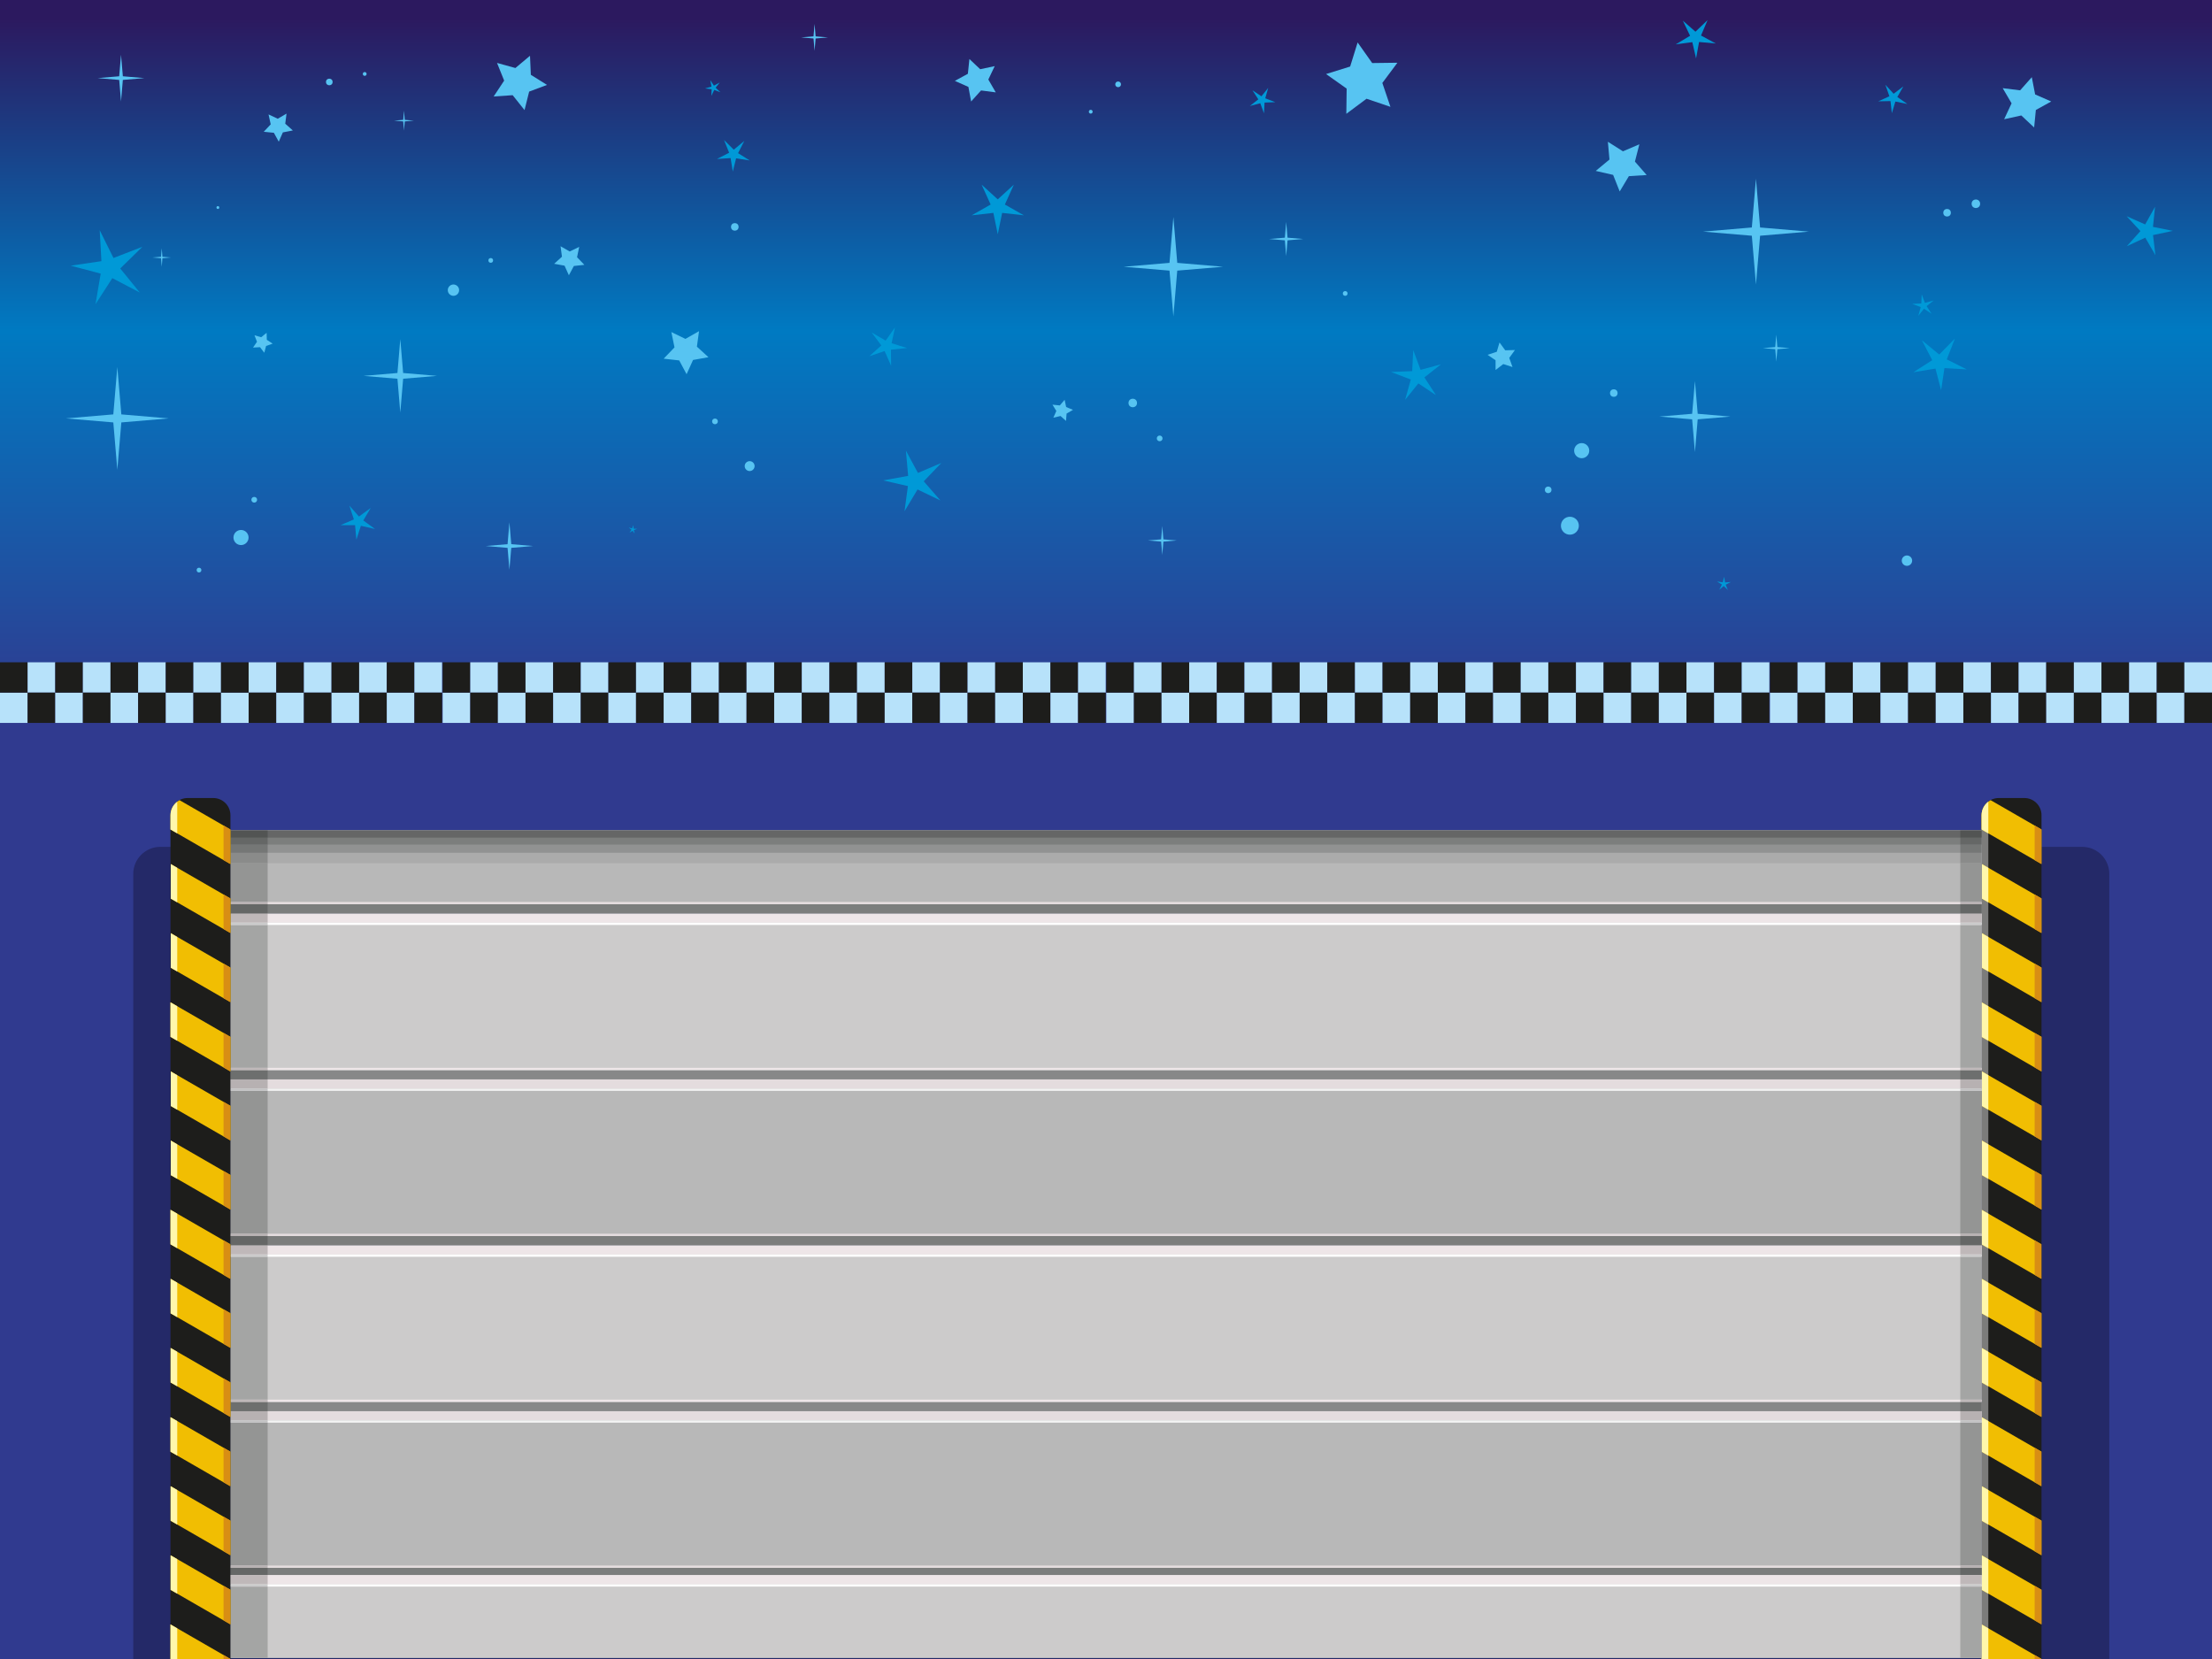 <?xml version="1.0" encoding="utf-8"?>
<!-- Generator: Adobe Illustrator 16.0.0, SVG Export Plug-In . SVG Version: 6.00 Build 0)  -->
<!DOCTYPE svg PUBLIC "-//W3C//DTD SVG 1.1//EN" "http://www.w3.org/Graphics/SVG/1.1/DTD/svg11.dtd">
<svg version="1.1" id="écran_fin" xmlns:x="http://ns.adobe.com/Extensibility/1.0/" xmlns:i="http://ns.adobe.com/AdobeIllustrator/10.0/" xmlns:graph="http://ns.adobe.com/Graphs/1.0/"
	 xmlns="http://www.w3.org/2000/svg" xmlns:xlink="http://www.w3.org/1999/xlink" xmlns:a="http://ns.adobe.com/AdobeSVGViewerExtensions/3.0/"
	 x="0px" y="0px" width="480px" height="360px" viewBox="0 0 480 360" enable-background="new 0 0 480 360" xml:space="preserve">
<rect x="0" y="0" width="480" height="360" fill="#333333" stroke="none"/>
<g>
	<linearGradient id="SVGID_1_" gradientUnits="userSpaceOnUse" x1="240" y1="355.556" x2="240" y2="4.026">
		<stop  offset="0.571" style="stop-color:#303A8F"/>
		<stop  offset="0.807" style="stop-color:#007AC2"/>
		<stop  offset="1" style="stop-color:#2C195F"/>
		<a:midPointStop  offset="0.571" style="stop-color:#303A8F"/>
		<a:midPointStop  offset="0.5" style="stop-color:#303A8F"/>
		<a:midPointStop  offset="0.807" style="stop-color:#007AC2"/>
		<a:midPointStop  offset="0.5" style="stop-color:#007AC2"/>
		<a:midPointStop  offset="1" style="stop-color:#2C195F"/>
	</linearGradient>
	<rect fill="url(#SVGID_1_)" width="480" height="360"/>
	<path fill="#242968" d="M457.713,360H28.917V189.634c0-3.24,2.627-5.867,5.868-5.867h417.061c3.24,0,5.867,2.627,5.867,5.867V360z"
		/>
	<g>
		<path fill="#1D1D1B" d="M443.004,360H430V176.895c0-2.057,1.668-3.725,3.725-3.725h5.555c2.057,0,3.725,1.667,3.725,3.725V360z"/>
		<path fill="#7C7C7B" d="M430,176.895V360h1.463V173.954C430.579,174.635,430,175.692,430,176.895z"/>
		<path fill="#F1BE02" d="M430.029,330l12.975,7.483v-7.5l-12.975-7.483V330z M430.029,345l12.975,7.483v-7.5l-12.975-7.483V345z
			 M430.029,285l12.975,7.483v-7.5l-12.975-7.483V285z M430,360h13.004L430,352.5V360z M442.975,270L430,262.517v7.5l12.975,7.482
			V270z M442.975,315L430,307.517v7.5l12.975,7.482V315z M430.029,300l12.975,7.483v-7.5l-12.975-7.483V300z M430.059,255
			l12.945,7.467v-7.5l-12.945-7.467V255z M430.059,195l12.945,7.467v-7.5l-12.945-7.467V195z M431.963,173.632
			c-1.163,0.63-1.963,1.847-1.963,3.263V180l13.004,7.5V180L431.963,173.632z M430.059,210l12.945,7.467v-7.5l-12.945-7.467V210z
			 M430,225l13.004,7.5V225L430,217.5V225z M430.059,240l12.945,7.467v-7.5l-12.945-7.467V240z"/>
		<path fill="#D88E14" d="M441.513,276.657l1.462,0.843V270l-1.462-0.843V276.657z M441.513,291.623l1.462,0.844v-7.5l-1.462-0.844
			V291.623z M441.513,246.606l1.462,0.844v-7.5l-1.462-0.844V246.606z M441.513,261.606l1.462,0.844v-7.5l-1.462-0.844V261.606z
			 M441.513,336.623l1.462,0.844v-7.5l-1.462-0.844V336.623z M441.513,306.623l1.462,0.844v-7.5l-1.462-0.844V306.623z
			 M441.513,321.657l1.462,0.843V315l-1.462-0.843V321.657z M441.513,351.623l1.462,0.844v-7.5l-1.462-0.844V351.623z
			 M441.513,231.639l1.462,0.844v-7.5l-1.462-0.844V231.639z M441.513,360h1.462v-0.017l-1.462-0.844V360z M441.513,179.14v7.5
			l1.462,0.844v-7.5L441.513,179.14z M441.513,201.606l1.462,0.844v-7.5l-1.462-0.844V201.606z M441.513,216.606l1.462,0.844v-7.5
			l-1.462-0.844V216.606z"/>
		<path fill="#FFF7AB" d="M430.029,300l1.434,0.827v-7.5l-1.434-0.827V300z M430.029,285l1.434,0.827v-7.5l-1.434-0.827V285z
			 M430.059,255l1.404,0.811v-7.5l-1.404-0.811V255z M430.029,345l1.434,0.827v-7.5l-1.434-0.827V345z M430,360h1.463v-6.656
			L430,352.5V360z M430.029,330l1.434,0.827v-7.5l-1.434-0.827V330z M430.059,240l1.404,0.811v-7.5l-1.404-0.811V240z M430,270.017
			l1.463,0.843v-7.5L430,262.517V270.017z M430,225l1.463,0.844v-7.5L430,217.5V225z M430,315.017l1.463,0.843v-7.5L430,307.517
			V315.017z M430.059,195l1.404,0.811v-7.5l-1.404-0.811V195z M430,176.895V180l1.463,0.843v-6.889
			C430.579,174.635,430,175.692,430,176.895z M430.059,210l1.404,0.811v-7.5l-1.404-0.811V210z"/>
	</g>
	<g>
		<polyline fill="#B8B8B8" points="430,342.215 50,342.215 50,306.215 430,306.215 430,342.215 		"/>
		<polyline fill="#E4DCDE" points="430,308.215 50,308.215 50,306.215 430,306.215 430,308.215 		"/>
		<polyline fill="#F3F3F3" points="430,308.215 50,308.215 50,308.715 430,308.715 430,308.215 		"/>
		<polyline fill="#7C7E7D" points="430,340.215 50,340.215 50,342.215 430,342.215 430,340.215 		"/>
		<polyline fill="#E4DCDE" points="430,340.215 50,340.215 50,339.715 430,339.715 430,340.215 		"/>
		<polyline fill="#CCCBCB" points="430,306.215 50,306.215 50,270.214 430,270.214 430,306.215 		"/>
		<polyline fill="#EEE6E8" points="430,272.214 50,272.214 50,270.214 430,270.214 430,272.214 		"/>
		<polyline fill="#FEFEFE" points="430,272.214 50,272.214 50,272.714 430,272.714 430,272.214 		"/>
		<polyline fill="#878888" points="430,304.214 50,304.214 50,306.215 430,306.215 430,304.214 		"/>
		<polyline fill="#EEE6E8" points="430,304.214 50,304.214 50,303.714 430,303.714 430,304.214 		"/>
		<polyline fill="#CCCBCB" points="430,359.785 50,359.785 50,341.785 430,341.785 430,359.785 		"/>
		<polyline fill="#EEE6E8" points="430,343.785 50,343.785 50,341.785 430,341.785 430,343.785 		"/>
		<polyline fill="#FEFEFE" points="430,343.785 50,343.785 50,344.285 430,344.285 430,343.785 		"/>
		<polyline fill="#B8B8B8" points="430,270.214 50,270.214 50,234.215 430,234.215 430,270.214 		"/>
		<polyline fill="#E4DCDE" points="430,236.214 50,236.214 50,234.215 430,234.215 430,236.214 		"/>
		<polyline fill="#F3F3F3" points="430,236.214 50,236.214 50,236.714 430,236.714 430,236.214 		"/>
		<polyline fill="#7C7E7D" points="430,268.215 50,268.215 50,270.214 430,270.214 430,268.215 		"/>
		<polyline fill="#E4DCDE" points="430,268.215 50,268.215 50,267.715 430,267.715 430,268.215 		"/>
		<polyline fill="#CCCBCB" points="430,234.215 50,234.215 50,198.215 430,198.215 430,234.215 		"/>
		<polyline fill="#EEE6E8" points="430,200.215 50,200.215 50,198.215 430,198.215 430,200.215 		"/>
		<polyline fill="#FEFEFE" points="430,200.215 50,200.215 50,200.715 430,200.715 430,200.215 		"/>
		<polyline fill="#878888" points="430,232.215 50,232.215 50,234.215 430,234.215 430,232.215 		"/>
		<polyline fill="#EEE6E8" points="430,232.215 50,232.215 50,231.715 430,231.715 430,232.215 		"/>
		<polyline fill="#B8B8B8" points="430,198.215 50,198.215 50,180.215 430,180.215 430,198.215 		"/>
		<polyline fill="#ABABAB" points="430,187.319 50,187.319 50,180.215 430,180.215 430,187.319 		"/>
		<polyline fill="#919292" points="430,185.054 50,185.054 50,180.215 430,180.215 430,185.054 		"/>
		<polyline fill="#7C7E7D" points="430,183.276 50,183.276 50,180.215 430,180.215 430,183.276 		"/>
		<polyline fill="#656666" points="430,181.763 50,181.763 50,180.215 430,180.215 430,181.763 		"/>
		<polyline fill="#7C7E7D" points="430,196.214 50,196.214 50,198.215 430,198.215 430,196.214 		"/>
		<polyline fill="#E4DCDE" points="430,196.214 50,196.214 50,195.714 430,195.714 430,196.214 		"/>
		<polyline fill="#949594" points="430,308.715 425.38,308.715 425.38,339.715 430,339.715 430,308.715 		"/>
		<polyline fill="#B7B1B2" points="430,306.215 425.38,306.215 425.38,308.215 430,308.215 430,306.215 		"/>
		<polyline fill="#C2C2C3" points="430,308.215 430,308.215 425.38,308.215 425.38,308.715 430,308.715 430,308.215 		"/>
		<polyline fill="#656766" points="430,340.215 425.38,340.215 425.38,341.785 430,341.785 430,340.215 		"/>
		<polyline fill="#B7B1B2" points="430,339.715 430,339.715 425.38,339.715 425.38,340.215 430,340.215 430,339.715 		"/>
		<polyline fill="#A4A5A4" points="430,272.714 425.38,272.714 425.38,303.714 430,303.714 430,272.714 		"/>
		<polyline fill="#BFB8B9" points="430,270.214 425.38,270.214 425.38,272.214 430,272.214 430,270.214 		"/>
		<polyline fill="#CBCBCB" points="430,272.214 430,272.214 425.38,272.214 425.38,272.714 430,272.714 430,272.214 		"/>
		<polyline fill="#6D6F6E" points="430,304.214 425.38,304.214 425.38,306.215 430,306.215 430,304.214 		"/>
		<polyline fill="#BFB8B9" points="430,303.714 430,303.714 425.38,303.714 425.38,304.214 430,304.214 430,303.714 		"/>
		<polyline fill="#A4A5A4" points="430,344.285 425.38,344.285 425.38,359.785 430,359.785 430,344.285 		"/>
		<polyline fill="#BFB8B9" points="430,341.785 430,341.785 425.38,341.785 425.38,343.785 430,343.785 430,341.785 		"/>
		<polyline fill="#CBCBCB" points="430,343.785 430,343.785 425.38,343.785 425.38,344.285 430,344.285 430,343.785 		"/>
		<polyline fill="#949594" points="430,236.714 425.38,236.714 425.38,267.715 430,267.715 430,236.714 		"/>
		<polyline fill="#B7B1B2" points="430,234.215 425.38,234.215 425.38,236.214 430,236.214 430,234.215 		"/>
		<polyline fill="#C2C2C3" points="430,236.214 430,236.214 425.38,236.214 425.38,236.714 430,236.714 430,236.214 		"/>
		<polyline fill="#656766" points="430,268.215 425.38,268.215 425.38,270.214 430,270.214 430,268.215 		"/>
		<polyline fill="#B7B1B2" points="430,267.715 430,267.715 425.38,267.715 425.38,268.215 430,268.215 430,267.715 		"/>
		<polyline fill="#A4A5A4" points="430,200.715 425.38,200.715 425.38,231.715 430,231.715 430,200.715 		"/>
		<polyline fill="#BFB8B9" points="430,198.215 425.38,198.215 425.38,200.215 430,200.215 430,198.215 		"/>
		<polyline fill="#CBCBCB" points="430,200.215 430,200.215 425.38,200.215 425.38,200.715 430,200.715 430,200.215 		"/>
		<polyline fill="#6D6F6E" points="430,232.215 425.38,232.215 425.38,234.215 430,234.215 430,232.215 		"/>
		<polyline fill="#BFB8B9" points="430,231.715 430,231.715 425.38,231.715 425.38,232.215 430,232.215 430,231.715 		"/>
		<polyline fill="#949594" points="430,187.319 425.38,187.319 425.38,195.714 430,195.714 430,187.319 		"/>
		<polyline fill="#8A8B8A" points="430,185.054 425.38,185.054 425.38,187.319 430,187.319 430,185.054 		"/>
		<polyline fill="#757776" points="430,183.276 425.38,183.276 425.38,185.054 430,185.054 430,183.276 		"/>
		<polyline fill="#656766" points="430,181.763 425.38,181.763 425.38,183.276 430,183.276 430,181.763 		"/>
		<polyline fill="#525453" points="430,180.215 425.38,180.215 425.38,181.763 430,181.763 430,180.215 		"/>
		<polyline fill="#949594" points="58.078,187.319 50,187.319 50,195.714 58.078,195.714 58.078,187.319 		"/>
		<polyline fill="#8A8B8A" points="58.078,185.054 50,185.054 50,187.319 58.078,187.319 58.078,185.054 		"/>
		<polyline fill="#757776" points="58.078,183.276 50,183.276 50,185.054 58.078,185.054 58.078,183.276 		"/>
		<polyline fill="#656766" points="58.078,181.763 50,181.763 50,183.276 58.078,183.276 58.078,181.763 		"/>
		<polyline fill="#525453" points="58.078,180.215 50,180.215 50,181.763 58.078,181.763 58.078,180.215 		"/>
		<polyline fill="#949594" points="58.078,236.714 50,236.714 50,267.715 58.078,267.715 58.078,236.714 		"/>
		<polyline fill="#B7B1B2" points="58.078,234.215 50,234.215 50,236.214 58.078,236.214 58.078,234.215 		"/>
		<polyline fill="#C2C2C3" points="58.078,236.214 50,236.214 50,236.714 58.078,236.714 58.078,236.214 		"/>
		<polyline fill="#949594" points="58.078,308.715 50,308.715 50,339.715 58.078,339.715 58.078,308.715 		"/>
		<polyline fill="#B7B1B2" points="58.078,306.215 50,306.215 50,308.215 58.078,308.215 58.078,306.215 		"/>
		<polyline fill="#C2C2C3" points="58.078,308.215 50,308.215 50,308.715 58.078,308.715 58.078,308.215 		"/>
		<polyline fill="#656766" points="58.078,340.215 50,340.215 50,341.785 58.078,341.785 58.078,340.215 		"/>
		<polyline fill="#B7B1B2" points="58.078,339.715 50,339.715 50,340.215 58.078,340.215 58.078,339.715 		"/>
		<polyline fill="#A4A5A4" points="58.078,272.714 50,272.714 50,303.714 58.078,303.714 58.078,272.714 		"/>
		<polyline fill="#BFB8B9" points="58.078,270.214 50,270.214 50,272.214 58.078,272.214 58.078,270.214 		"/>
		<polyline fill="#CBCBCB" points="58.078,272.214 50,272.214 50,272.714 58.078,272.714 58.078,272.214 		"/>
		<polyline fill="#6D6F6E" points="58.078,304.214 50,304.214 50,306.215 58.078,306.215 58.078,304.214 		"/>
		<polyline fill="#BFB8B9" points="58.078,303.714 50,303.714 50,304.214 58.078,304.214 58.078,303.714 		"/>
		<polyline fill="#A4A5A4" points="58.078,344.285 50,344.285 50,359.785 58.078,359.785 58.078,344.285 		"/>
		<polyline fill="#BFB8B9" points="58.078,341.785 50,341.785 50,343.785 58.078,343.785 58.078,341.785 		"/>
		<polyline fill="#CBCBCB" points="58.078,343.785 50,343.785 50,344.285 58.078,344.285 58.078,343.785 		"/>
		<polyline fill="#656766" points="58.078,268.215 50,268.215 50,270.214 58.078,270.214 58.078,268.215 		"/>
		<polyline fill="#B7B1B2" points="58.078,267.715 50,267.715 50,268.215 58.078,268.215 58.078,267.715 		"/>
		<polyline fill="#A4A5A4" points="58.078,200.715 50,200.715 50,231.715 58.078,231.715 58.078,200.715 		"/>
		<polyline fill="#BFB8B9" points="58.078,198.215 50,198.215 50,200.215 58.078,200.215 58.078,198.215 		"/>
		<polyline fill="#CBCBCB" points="58.078,200.215 50,200.215 50,200.715 58.078,200.715 58.078,200.215 		"/>
		<polyline fill="#6D6F6E" points="58.078,232.215 50,232.215 50,234.215 58.078,234.215 58.078,232.215 		"/>
		<polyline fill="#BFB8B9" points="58.078,231.715 50,231.715 50,232.215 58.078,232.215 58.078,231.715 		"/>
		<path fill="#656766" d="M58.078,196.214H50v2.001h8.078V196.214 M430,196.214h-4.62v2.001H430V196.214"/>
		<path fill="#B7B1B2" d="M58.078,195.714H50v0.5h8.078V195.714 M430,195.714L430,195.714h-4.62v0.5H430V195.714"/>
	</g>
	<g>
		<path fill="#1D1D1B" d="M50,360H36.996V176.895c0-2.057,1.668-3.725,3.725-3.725h5.555c2.057,0,3.725,1.667,3.725,3.725V360z"/>
		<path fill="#F1BE02" d="M37.025,300L50,307.483v-7.5L37.025,292.5V300z M37.025,330L50,337.483v-7.5L37.025,322.5V330z
			 M37.025,345L50,352.483v-7.5L37.025,337.5V345z M49.971,270l-12.975-7.482v7.5l12.975,7.482V270z M36.996,360H50l-13.004-7.5V360
			z M49.971,315l-12.975-7.482v7.5l12.975,7.482V315z M37.055,240L50,247.466v-7.5L37.055,232.5V240z M37.055,210L50,217.466v-7.5
			L37.055,202.5V210z M37.055,195L50,202.466v-7.5L37.055,187.5V195z M37.025,285L50,292.483v-7.5L37.025,277.5V285z
			 M38.959,173.632c-1.163,0.63-1.963,1.847-1.963,3.263V180L50,187.5V180L38.959,173.632z M36.996,225L50,232.5V225l-13.004-7.5
			V225z M37.055,255L50,262.466v-7.5L37.055,247.5V255z"/>
		<path fill="#D88E14" d="M48.509,321.657l1.462,0.843V315l-1.462-0.843V321.657z M48.509,306.623l1.462,0.844v-7.5l-1.462-0.844
			V306.623z M48.509,276.657l1.462,0.843V270l-1.462-0.843V276.657z M48.509,291.623l1.462,0.844v-7.5l-1.462-0.844V291.623z
			 M48.509,336.623l1.462,0.844v-7.5l-1.462-0.844V336.623z M48.509,261.606l1.462,0.844v-7.5l-1.462-0.844V261.606z
			 M48.509,351.623l1.462,0.844v-7.5l-1.462-0.844V351.623z M48.509,201.606l1.462,0.844v-7.5l-1.462-0.844V201.606z M48.509,179.14
			v7.5l1.462,0.844v-7.5L48.509,179.14z M48.509,360h1.462v-0.017l-1.462-0.844V360z M48.509,216.606l1.462,0.844v-7.5l-1.462-0.844
			V216.606z M48.509,231.639l1.462,0.844v-7.5l-1.462-0.844V231.639z M48.509,246.606l1.462,0.844v-7.5l-1.462-0.844V246.606z"/>
		<path fill="#FFF7AB" d="M37.025,285l1.434,0.827v-7.5l-1.434-0.827V285z M37.055,255l1.404,0.811v-7.5l-1.404-0.811V255z
			 M37.025,330l1.434,0.827v-7.5l-1.434-0.827V330z M37.025,300l1.434,0.827v-7.5l-1.434-0.827V300z M37.025,345l1.434,0.827v-7.5
			l-1.434-0.827V345z M37.055,240l1.404,0.811v-7.5l-1.404-0.811V240z M36.996,225l1.463,0.844v-7.5l-1.463-0.844V225z
			 M36.996,315.017l1.463,0.843v-7.5l-1.463-0.843V315.017z M36.996,270.017l1.463,0.843v-7.5l-1.463-0.843V270.017z M36.996,360
			h1.463v-6.656l-1.463-0.844V360z M37.055,195l1.404,0.811v-7.5l-1.404-0.811V195z M36.996,176.895V180l1.463,0.843v-6.889
			C37.575,174.635,36.996,175.692,36.996,176.895z M37.055,210l1.404,0.811v-7.5l-1.404-0.811V210z"/>
	</g>
	<g>
		<g>
			<g>
				<g>
					<rect y="150.295" fill="#B7E2FA" width="5.995" height="6.577"/>
					<rect y="143.718" fill="#1D1D1B" width="5.995" height="6.577"/>
				</g>
				<g>
					<rect x="5.995" y="143.718" fill="#B7E2FA" width="5.995" height="6.577"/>
					<rect x="5.995" y="150.295" fill="#1D1D1B" width="5.995" height="6.577"/>
				</g>
			</g>
			<g>
				<g>
					<rect x="11.99" y="150.295" fill="#B7E2FA" width="5.995" height="6.577"/>
					<rect x="11.99" y="143.718" fill="#1D1D1B" width="5.995" height="6.577"/>
				</g>
				<g>
					<rect x="17.985" y="143.718" fill="#B7E2FA" width="5.995" height="6.577"/>
					<rect x="17.985" y="150.295" fill="#1D1D1B" width="5.995" height="6.577"/>
				</g>
			</g>
		</g>
		<g>
			<g>
				<g>
					<rect x="23.98" y="150.295" fill="#B7E2FA" width="5.995" height="6.577"/>
					<rect x="23.98" y="143.718" fill="#1D1D1B" width="5.995" height="6.577"/>
				</g>
				<g>
					<rect x="29.976" y="143.718" fill="#B7E2FA" width="5.995" height="6.577"/>
					<rect x="29.976" y="150.295" fill="#1D1D1B" width="5.995" height="6.577"/>
				</g>
			</g>
			<g>
				<g>
					<rect x="35.971" y="150.295" fill="#B7E2FA" width="5.995" height="6.577"/>
					<rect x="35.971" y="143.718" fill="#1D1D1B" width="5.995" height="6.577"/>
				</g>
				<g>
					<rect x="41.966" y="143.718" fill="#B7E2FA" width="5.995" height="6.577"/>
					<rect x="41.966" y="150.295" fill="#1D1D1B" width="5.995" height="6.577"/>
				</g>
			</g>
		</g>
		<g>
			<g>
				<g>
					<rect x="47.961" y="150.295" fill="#B7E2FA" width="5.995" height="6.577"/>
					<rect x="47.961" y="143.718" fill="#1D1D1B" width="5.995" height="6.577"/>
				</g>
				<g>
					<rect x="53.956" y="143.718" fill="#B7E2FA" width="5.995" height="6.577"/>
					<rect x="53.956" y="150.295" fill="#1D1D1B" width="5.995" height="6.577"/>
				</g>
			</g>
			<g>
				<g>
					<rect x="59.951" y="150.295" fill="#B7E2FA" width="5.995" height="6.577"/>
					<rect x="59.951" y="143.718" fill="#1D1D1B" width="5.995" height="6.577"/>
				</g>
				<g>
					<rect x="65.946" y="143.718" fill="#B7E2FA" width="5.995" height="6.577"/>
					<rect x="65.946" y="150.295" fill="#1D1D1B" width="5.995" height="6.577"/>
				</g>
			</g>
		</g>
		<g>
			<g>
				<g>
					<rect x="71.941" y="150.295" fill="#B7E2FA" width="5.995" height="6.577"/>
					<rect x="71.941" y="143.718" fill="#1D1D1B" width="5.995" height="6.577"/>
				</g>
				<g>
					<rect x="77.937" y="143.718" fill="#B7E2FA" width="5.995" height="6.577"/>
					<rect x="77.937" y="150.295" fill="#1D1D1B" width="5.995" height="6.577"/>
				</g>
			</g>
			<g>
				<g>
					<rect x="83.932" y="150.295" fill="#B7E2FA" width="5.995" height="6.577"/>
					<rect x="83.932" y="143.718" fill="#1D1D1B" width="5.995" height="6.577"/>
				</g>
				<g>
					<rect x="89.927" y="143.718" fill="#B7E2FA" width="5.995" height="6.577"/>
					<rect x="89.927" y="150.295" fill="#1D1D1B" width="5.995" height="6.577"/>
				</g>
			</g>
		</g>
		<g>
			<g>
				<g>
					<rect x="96.052" y="150.295" fill="#B7E2FA" width="5.995" height="6.577"/>
					<rect x="96.052" y="143.718" fill="#1D1D1B" width="5.995" height="6.577"/>
				</g>
				<g>
					<rect x="102.047" y="143.718" fill="#B7E2FA" width="5.995" height="6.577"/>
					<rect x="102.047" y="150.295" fill="#1D1D1B" width="5.995" height="6.577"/>
				</g>
			</g>
			<g>
				<g>
					<rect x="108.042" y="150.295" fill="#B7E2FA" width="5.995" height="6.577"/>
					<rect x="108.042" y="143.718" fill="#1D1D1B" width="5.995" height="6.577"/>
				</g>
				<g>
					<rect x="114.037" y="143.718" fill="#B7E2FA" width="5.995" height="6.577"/>
					<rect x="114.037" y="150.295" fill="#1D1D1B" width="5.995" height="6.577"/>
				</g>
			</g>
		</g>
		<g>
			<g>
				<g>
					<rect x="120.032" y="150.295" fill="#B7E2FA" width="5.995" height="6.577"/>
					<rect x="120.032" y="143.718" fill="#1D1D1B" width="5.995" height="6.577"/>
				</g>
				<g>
					<rect x="126.027" y="143.718" fill="#B7E2FA" width="5.995" height="6.577"/>
					<rect x="126.027" y="150.295" fill="#1D1D1B" width="5.995" height="6.577"/>
				</g>
			</g>
			<g>
				<g>
					<rect x="132.022" y="150.295" fill="#B7E2FA" width="5.995" height="6.577"/>
					<rect x="132.022" y="143.718" fill="#1D1D1B" width="5.995" height="6.577"/>
				</g>
				<g>
					<rect x="138.018" y="143.718" fill="#B7E2FA" width="5.995" height="6.577"/>
					<rect x="138.018" y="150.295" fill="#1D1D1B" width="5.995" height="6.577"/>
				</g>
			</g>
		</g>
		<g>
			<g>
				<g>
					<rect x="144.013" y="150.295" fill="#B7E2FA" width="5.995" height="6.577"/>
					<rect x="144.013" y="143.718" fill="#1D1D1B" width="5.995" height="6.577"/>
				</g>
				<g>
					<rect x="150.008" y="143.718" fill="#B7E2FA" width="5.995" height="6.577"/>
					<rect x="150.008" y="150.295" fill="#1D1D1B" width="5.995" height="6.577"/>
				</g>
			</g>
			<g>
				<g>
					<rect x="156.003" y="150.295" fill="#B7E2FA" width="5.995" height="6.577"/>
					<rect x="156.003" y="143.718" fill="#1D1D1B" width="5.995" height="6.577"/>
				</g>
				<g>
					<rect x="161.998" y="143.718" fill="#B7E2FA" width="5.996" height="6.577"/>
					<rect x="161.998" y="150.295" fill="#1D1D1B" width="5.996" height="6.577"/>
				</g>
			</g>
		</g>
		<g>
			<g>
				<g>
					<rect x="167.994" y="150.295" fill="#B7E2FA" width="5.994" height="6.577"/>
					<rect x="167.994" y="143.718" fill="#1D1D1B" width="5.994" height="6.577"/>
				</g>
				<g>
					<rect x="173.988" y="143.718" fill="#B7E2FA" width="5.996" height="6.577"/>
					<rect x="173.988" y="150.295" fill="#1D1D1B" width="5.996" height="6.577"/>
				</g>
			</g>
			<g>
				<g>
					<rect x="179.984" y="150.295" fill="#B7E2FA" width="5.994" height="6.577"/>
					<rect x="179.984" y="143.718" fill="#1D1D1B" width="5.994" height="6.577"/>
				</g>
				<g>
					<rect x="185.979" y="143.718" fill="#B7E2FA" width="5.996" height="6.577"/>
					<rect x="185.979" y="150.295" fill="#1D1D1B" width="5.996" height="6.577"/>
				</g>
			</g>
		</g>
		<g>
			<g>
				<g>
					<rect x="191.975" y="150.295" fill="#B7E2FA" width="5.994" height="6.577"/>
					<rect x="191.975" y="143.718" fill="#1D1D1B" width="5.994" height="6.577"/>
				</g>
				<g>
					<rect x="197.969" y="143.718" fill="#B7E2FA" width="5.996" height="6.577"/>
					<rect x="197.969" y="150.295" fill="#1D1D1B" width="5.996" height="6.577"/>
				</g>
			</g>
			<g>
				<g>
					<rect x="203.965" y="150.295" fill="#B7E2FA" width="5.995" height="6.577"/>
					<rect x="203.965" y="143.718" fill="#1D1D1B" width="5.995" height="6.577"/>
				</g>
				<g>
					<rect x="209.96" y="143.718" fill="#B7E2FA" width="5.995" height="6.577"/>
					<rect x="209.96" y="150.295" fill="#1D1D1B" width="5.995" height="6.577"/>
				</g>
			</g>
		</g>
		<g>
			<g>
				<g>
					<rect x="215.955" y="150.295" fill="#B7E2FA" width="5.995" height="6.577"/>
					<rect x="215.955" y="143.718" fill="#1D1D1B" width="5.995" height="6.577"/>
				</g>
				<g>
					<rect x="221.95" y="143.718" fill="#B7E2FA" width="5.995" height="6.577"/>
					<rect x="221.95" y="150.295" fill="#1D1D1B" width="5.995" height="6.577"/>
				</g>
			</g>
			<g>
				<g>
					<rect x="227.945" y="150.295" fill="#B7E2FA" width="5.995" height="6.577"/>
					<rect x="227.945" y="143.718" fill="#1D1D1B" width="5.995" height="6.577"/>
				</g>
				<g>
					<rect x="233.94" y="143.718" fill="#B7E2FA" width="5.995" height="6.577"/>
					<rect x="233.94" y="150.295" fill="#1D1D1B" width="5.995" height="6.577"/>
				</g>
			</g>
		</g>
		<g>
			<g>
				<g>
					<rect x="240.064" y="150.295" fill="#B7E2FA" width="5.995" height="6.577"/>
					<rect x="240.064" y="143.718" fill="#1D1D1B" width="5.995" height="6.577"/>
				</g>
				<g>
					<rect x="246.06" y="143.718" fill="#B7E2FA" width="5.995" height="6.577"/>
					<rect x="246.06" y="150.295" fill="#1D1D1B" width="5.995" height="6.577"/>
				</g>
			</g>
			<g>
				<g>
					<rect x="252.055" y="150.295" fill="#B7E2FA" width="5.995" height="6.577"/>
					<rect x="252.055" y="143.718" fill="#1D1D1B" width="5.995" height="6.577"/>
				</g>
				<g>
					<rect x="258.05" y="143.718" fill="#B7E2FA" width="5.995" height="6.577"/>
					<rect x="258.05" y="150.295" fill="#1D1D1B" width="5.995" height="6.577"/>
				</g>
			</g>
		</g>
		<g>
			<g>
				<g>
					<rect x="264.045" y="150.295" fill="#B7E2FA" width="5.996" height="6.577"/>
					<rect x="264.045" y="143.718" fill="#1D1D1B" width="5.996" height="6.577"/>
				</g>
				<g>
					<rect x="270.041" y="143.718" fill="#B7E2FA" width="5.994" height="6.577"/>
					<rect x="270.041" y="150.295" fill="#1D1D1B" width="5.994" height="6.577"/>
				</g>
			</g>
			<g>
				<g>
					<rect x="276.035" y="150.295" fill="#B7E2FA" width="5.996" height="6.577"/>
					<rect x="276.035" y="143.718" fill="#1D1D1B" width="5.996" height="6.577"/>
				</g>
				<g>
					<rect x="282.031" y="143.718" fill="#B7E2FA" width="5.995" height="6.577"/>
					<rect x="282.031" y="150.295" fill="#1D1D1B" width="5.995" height="6.577"/>
				</g>
			</g>
		</g>
		<g>
			<g>
				<g>
					<rect x="288.026" y="150.295" fill="#B7E2FA" width="5.995" height="6.577"/>
					<rect x="288.026" y="143.718" fill="#1D1D1B" width="5.995" height="6.577"/>
				</g>
				<g>
					<rect x="294.021" y="143.718" fill="#B7E2FA" width="5.994" height="6.577"/>
					<rect x="294.021" y="150.295" fill="#1D1D1B" width="5.994" height="6.577"/>
				</g>
			</g>
			<g>
				<g>
					<rect x="300.016" y="150.295" fill="#B7E2FA" width="5.996" height="6.577"/>
					<rect x="300.016" y="143.718" fill="#1D1D1B" width="5.996" height="6.577"/>
				</g>
				<g>
					<rect x="306.012" y="143.718" fill="#B7E2FA" width="5.994" height="6.577"/>
					<rect x="306.012" y="150.295" fill="#1D1D1B" width="5.994" height="6.577"/>
				</g>
			</g>
		</g>
		<g>
			<g>
				<g>
					<rect x="312.006" y="150.295" fill="#B7E2FA" width="5.996" height="6.577"/>
					<rect x="312.006" y="143.718" fill="#1D1D1B" width="5.996" height="6.577"/>
				</g>
				<g>
					<rect x="318.002" y="143.718" fill="#B7E2FA" width="5.995" height="6.577"/>
					<rect x="318.002" y="150.295" fill="#1D1D1B" width="5.995" height="6.577"/>
				</g>
			</g>
			<g>
				<g>
					<rect x="323.997" y="150.295" fill="#B7E2FA" width="5.995" height="6.577"/>
					<rect x="323.997" y="143.718" fill="#1D1D1B" width="5.995" height="6.577"/>
				</g>
				<g>
					<rect x="329.992" y="143.718" fill="#B7E2FA" width="5.995" height="6.577"/>
					<rect x="329.992" y="150.295" fill="#1D1D1B" width="5.995" height="6.577"/>
				</g>
			</g>
		</g>
		<g>
			<g>
				<g>
					<rect x="335.987" y="150.295" fill="#B7E2FA" width="5.995" height="6.577"/>
					<rect x="335.987" y="143.718" fill="#1D1D1B" width="5.995" height="6.577"/>
				</g>
				<g>
					<rect x="341.982" y="143.718" fill="#B7E2FA" width="5.995" height="6.577"/>
					<rect x="341.982" y="150.295" fill="#1D1D1B" width="5.995" height="6.577"/>
				</g>
			</g>
			<g>
				<g>
					<rect x="347.978" y="150.295" fill="#B7E2FA" width="5.995" height="6.577"/>
					<rect x="347.978" y="143.718" fill="#1D1D1B" width="5.995" height="6.577"/>
				</g>
				<g>
					<rect x="353.973" y="143.718" fill="#B7E2FA" width="5.995" height="6.577"/>
					<rect x="353.973" y="150.295" fill="#1D1D1B" width="5.995" height="6.577"/>
				</g>
			</g>
		</g>
		<g>
			<g>
				<g>
					<rect x="359.968" y="150.295" fill="#B7E2FA" width="5.995" height="6.577"/>
					<rect x="359.968" y="143.718" fill="#1D1D1B" width="5.995" height="6.577"/>
				</g>
				<g>
					<rect x="365.963" y="143.718" fill="#B7E2FA" width="5.995" height="6.577"/>
					<rect x="365.963" y="150.295" fill="#1D1D1B" width="5.995" height="6.577"/>
				</g>
			</g>
			<g>
				<g>
					<rect x="371.958" y="150.295" fill="#B7E2FA" width="5.995" height="6.577"/>
					<rect x="371.958" y="143.718" fill="#1D1D1B" width="5.995" height="6.577"/>
				</g>
				<g>
					<rect x="377.953" y="143.718" fill="#B7E2FA" width="5.995" height="6.577"/>
					<rect x="377.953" y="150.295" fill="#1D1D1B" width="5.995" height="6.577"/>
				</g>
			</g>
		</g>
		<g>
			<g>
				<g>
					<rect x="384.077" y="150.295" fill="#B7E2FA" width="5.995" height="6.577"/>
					<rect x="384.077" y="143.718" fill="#1D1D1B" width="5.995" height="6.577"/>
				</g>
				<g>
					<rect x="390.072" y="143.718" fill="#B7E2FA" width="5.996" height="6.577"/>
					<rect x="390.072" y="150.295" fill="#1D1D1B" width="5.996" height="6.577"/>
				</g>
			</g>
			<g>
				<g>
					<rect x="396.068" y="150.295" fill="#B7E2FA" width="5.995" height="6.577"/>
					<rect x="396.068" y="143.718" fill="#1D1D1B" width="5.995" height="6.577"/>
				</g>
				<g>
					<rect x="402.063" y="143.718" fill="#B7E2FA" width="5.995" height="6.577"/>
					<rect x="402.063" y="150.295" fill="#1D1D1B" width="5.995" height="6.577"/>
				</g>
			</g>
		</g>
		<g>
			<g>
				<g>
					<rect x="408.059" y="150.295" fill="#B7E2FA" width="5.995" height="6.577"/>
					<rect x="408.059" y="143.718" fill="#1D1D1B" width="5.995" height="6.577"/>
				</g>
				<g>
					<rect x="414.054" y="143.718" fill="#B7E2FA" width="5.995" height="6.577"/>
					<rect x="414.054" y="150.295" fill="#1D1D1B" width="5.995" height="6.577"/>
				</g>
			</g>
			<g>
				<g>
					<rect x="420.049" y="150.295" fill="#B7E2FA" width="5.995" height="6.577"/>
					<rect x="420.049" y="143.718" fill="#1D1D1B" width="5.995" height="6.577"/>
				</g>
				<g>
					<rect x="426.044" y="143.718" fill="#B7E2FA" width="5.995" height="6.577"/>
					<rect x="426.044" y="150.295" fill="#1D1D1B" width="5.995" height="6.577"/>
				</g>
			</g>
		</g>
		<g>
			<g>
				<g>
					<rect x="432.039" y="150.295" fill="#B7E2FA" width="5.995" height="6.577"/>
					<rect x="432.039" y="143.718" fill="#1D1D1B" width="5.995" height="6.577"/>
				</g>
				<g>
					<rect x="438.034" y="143.718" fill="#B7E2FA" width="5.995" height="6.577"/>
					<rect x="438.034" y="150.295" fill="#1D1D1B" width="5.995" height="6.577"/>
				</g>
			</g>
			<g>
				<g>
					<rect x="444.029" y="150.295" fill="#B7E2FA" width="5.995" height="6.577"/>
					<rect x="444.029" y="143.718" fill="#1D1D1B" width="5.995" height="6.577"/>
				</g>
				<g>
					<rect x="450.024" y="143.718" fill="#B7E2FA" width="5.995" height="6.577"/>
					<rect x="450.024" y="150.295" fill="#1D1D1B" width="5.995" height="6.577"/>
				</g>
			</g>
		</g>
		<g>
			<g>
				<g>
					<rect x="456.02" y="150.295" fill="#B7E2FA" width="5.995" height="6.577"/>
					<rect x="456.02" y="143.718" fill="#1D1D1B" width="5.995" height="6.577"/>
				</g>
				<g>
					<rect x="462.015" y="143.718" fill="#B7E2FA" width="5.995" height="6.577"/>
					<rect x="462.015" y="150.295" fill="#1D1D1B" width="5.995" height="6.577"/>
				</g>
			</g>
			<g>
				<g>
					<rect x="468.01" y="150.295" fill="#B7E2FA" width="5.995" height="6.577"/>
					<rect x="468.01" y="143.718" fill="#1D1D1B" width="5.995" height="6.577"/>
				</g>
				<g>
					<rect x="474.005" y="143.718" fill="#B7E2FA" width="5.995" height="6.577"/>
					<rect x="474.005" y="150.295" fill="#1D1D1B" width="5.995" height="6.577"/>
				</g>
			</g>
		</g>
	</g>
	<g>
		<polygon fill="#57C4F2" points="126.802,57.468 124.528,57.719 123.445,59.734 122.505,57.648 120.254,57.242 121.945,55.703 
			121.638,53.436 123.624,54.57 125.685,53.576 125.22,55.816 		"/>
		<polygon fill="#57C4F2" points="145.683,72.059 148.737,73.54 151.689,71.862 151.226,75.225 153.732,77.514 150.391,78.112 
			148.988,81.204 147.387,78.21 144.014,77.832 146.365,75.384 		"/>
		<polygon fill="#57C4F2" points="357.322,37.981 353.46,38.227 351.473,41.549 350.045,37.951 346.271,37.088 349.252,34.618 
			348.906,30.763 352.177,32.834 355.737,31.314 354.777,35.064 		"/>
		<polygon fill="#57C4F2" points="322.797,76.991 324.798,76.335 325.392,74.315 326.634,76.016 328.738,75.957 327.505,77.664 
			328.211,79.647 326.207,79.001 324.539,80.286 324.534,78.18 		"/>
		<polygon fill="#57C4F2" points="301.723,23.184 296.538,21.426 292.15,24.7 292.221,19.226 287.751,16.065 292.979,14.44 
			294.604,9.213 297.765,13.683 303.238,13.613 299.965,18 		"/>
		<polygon fill="#57C4F2" points="434.895,25.875 436.51,22.42 434.581,19.131 438.365,19.601 440.897,16.75 441.62,20.494 
			445.114,22.021 441.776,23.865 441.404,27.66 438.619,25.056 		"/>
		<polygon fill="#57C4F2" points="231.325,91.339 230.132,90.268 228.573,90.643 229.224,89.178 228.385,87.811 229.979,87.977 
			231.021,86.756 231.355,88.325 232.838,88.938 231.45,89.741 		"/>
		<polygon fill="#57C4F2" points="216.08,20.045 212.886,19.629 210.732,22.024 210.142,18.858 207.198,17.55 210.026,16.01 
			210.36,12.807 212.7,15.021 215.85,14.348 214.467,17.257 		"/>
		<polygon fill="#57C4F2" points="57.232,28.594 58.742,26.985 58.272,24.829 60.27,25.768 62.175,24.655 61.899,26.844 
			63.546,28.312 61.379,28.727 60.492,30.747 59.428,28.813 		"/>
		<polygon fill="#57C4F2" points="57.35,76.542 56.424,75.339 54.908,75.42 55.766,74.167 55.221,72.75 56.677,73.18 57.856,72.223 
			57.898,73.741 59.172,74.567 57.741,75.076 		"/>
		<polygon fill="#57C4F2" points="107.121,20.942 109.402,17.492 107.854,13.656 111.84,14.76 115.01,12.102 115.192,16.234 
			118.699,18.427 114.825,19.877 113.824,23.891 111.247,20.654 		"/>
		<polygon fill="#57C4F2" points="254.62,47.1 255.462,57.042 265.404,57.884 255.462,58.726 254.62,68.668 253.778,58.726 
			243.836,57.884 253.778,57.042 		"/>
		<polygon fill="#57C4F2" points="279.102,48.164 279.39,51.576 282.802,51.864 279.39,52.153 279.102,55.564 278.812,52.153 
			275.401,51.864 278.812,51.576 		"/>
		<polygon fill="#57C4F2" points="381.04,38.781 381.936,49.363 392.519,50.259 381.936,51.155 381.04,61.737 380.144,51.155 
			369.562,50.259 380.144,49.363 		"/>
		<polygon fill="#57C4F2" points="385.454,72.621 385.683,75.315 388.376,75.543 385.683,75.771 385.454,78.464 385.227,75.771 
			382.533,75.543 385.227,75.315 		"/>
		<polygon fill="#57C4F2" points="367.796,82.683 368.397,89.791 375.505,90.392 368.397,90.994 367.796,98.102 367.194,90.994 
			360.086,90.392 367.194,89.791 		"/>
		<polygon fill="#57C4F2" points="252.212,114.147 252.457,117.037 255.347,117.281 252.457,117.526 252.212,120.416 
			251.968,117.526 249.078,117.281 251.968,117.037 		"/>
		<polygon fill="#57C4F2" points="110.542,113.346 110.942,118.084 115.682,118.485 110.942,118.886 110.542,123.625 
			110.141,118.886 105.402,118.485 110.141,118.084 		"/>
		<polygon fill="#57C4F2" points="86.863,73.597 87.484,80.941 94.829,81.563 87.484,82.185 86.863,89.529 86.241,82.185 
			78.896,81.563 86.241,80.941 		"/>
		<polygon fill="#57C4F2" points="35.092,53.871 35.248,55.721 37.098,55.877 35.248,56.034 35.092,57.884 34.935,56.034 
			33.085,55.877 34.935,55.721 		"/>
		<polygon fill="#57C4F2" points="25.459,79.643 26.329,89.923 36.61,90.793 26.329,91.664 25.459,101.944 24.589,91.664 
			14.309,90.793 24.589,89.923 		"/>
		<polygon fill="#57C4F2" points="87.666,24.018 87.834,26.01 89.827,26.179 87.834,26.348 87.666,28.34 87.497,26.348 
			85.505,26.179 87.497,26.01 		"/>
		<polygon fill="#57C4F2" points="176.762,5.197 176.989,7.891 179.684,8.119 176.989,8.347 176.762,11.041 176.533,8.347 
			173.84,8.119 176.533,7.891 		"/>
		<polygon fill="#57C4F2" points="26.262,11.872 26.658,16.552 31.338,16.948 26.658,17.344 26.262,22.025 25.865,17.344 
			21.186,16.948 25.865,16.552 		"/>
		<polygon fill="#0099D7" points="204.257,100.467 200.452,104.448 204.071,108.6 199.108,106.212 196.279,110.937 197.017,105.479 
			191.648,104.248 197.067,103.263 196.579,97.777 199.19,102.625 		"/>
		<polygon fill="#0099D7" points="306.668,75.958 308.262,80.253 312.684,79.057 309.092,81.9 311.596,85.736 307.782,83.198 
			304.907,86.765 306.143,82.354 301.861,80.722 306.439,80.533 		"/>
		<polygon fill="#0099D7" points="419.146,68.08 417.5,66.996 416.271,68.535 416.794,66.636 414.949,65.942 416.918,65.853 
			417.008,63.884 417.701,65.729 419.601,65.206 418.062,66.435 		"/>
		<polygon fill="#0099D7" points="415.207,80.772 419.291,78.155 417.057,73.849 420.809,76.925 424.213,73.469 422.447,77.988 
			426.785,80.158 421.942,79.874 421.219,84.671 419.992,79.978 		"/>
		<polygon fill="#0099D7" points="413.894,22.564 411.295,22.031 410.528,24.57 410.232,21.934 407.58,21.989 409.995,20.893 
			409.123,18.388 410.912,20.346 413.025,18.743 411.716,21.05 		"/>
		<polygon fill="#0099D7" points="374.942,128.039 374.05,127.156 373.089,127.964 373.653,126.842 372.587,126.178 
			373.828,126.368 374.131,125.149 374.334,126.389 375.586,126.299 374.471,126.875 		"/>
		<polygon fill="#0099D7" points="196.816,75.52 193.335,75.88 193.376,79.38 191.958,76.18 188.642,77.301 191.247,74.963 
			189.156,72.156 192.185,73.912 194.209,71.055 193.475,74.478 		"/>
		<polygon fill="#0099D7" points="137.732,115.785 137.252,115.172 136.598,115.596 137.031,114.949 136.427,114.458 
			137.176,114.671 137.456,113.944 137.485,114.722 138.263,114.764 137.532,115.032 		"/>
		<polygon fill="#0099D7" points="77.336,117.098 77.047,113.957 73.893,113.959 76.79,112.713 75.812,109.715 77.894,112.085 
			80.443,110.229 78.832,112.94 81.385,114.792 78.309,114.097 		"/>
		<polygon fill="#0099D7" points="154.363,20.813 154.425,19.378 153.001,19.188 154.385,18.802 154.127,17.389 154.921,18.585 
			156.185,17.904 155.292,19.029 156.331,20.02 154.985,19.519 		"/>
		<polygon fill="#0099D7" points="20.725,66.008 21.851,59.376 15.35,57.651 22.005,56.673 21.637,49.957 24.623,55.984 
			30.897,53.558 26.088,58.261 30.334,63.479 24.375,60.358 		"/>
		<polygon fill="#0099D7" points="467.726,55.388 465.52,51.575 461.521,53.424 464.466,50.147 461.472,46.917 465.498,48.705 
			467.646,44.858 467.188,49.24 471.511,50.094 467.202,51.014 		"/>
		<polygon fill="#0099D7" points="372.316,9.434 368.694,9.112 368.044,12.689 367.23,9.145 363.627,9.631 366.747,7.763 
			365.171,4.486 367.912,6.876 370.541,4.365 369.115,7.709 		"/>
		<polygon fill="#0099D7" points="271.218,23.001 273.055,21.558 271.783,19.597 273.725,20.897 275.196,19.083 274.56,21.331 
			276.74,22.17 274.405,22.258 274.281,24.592 273.476,22.398 		"/>
		<polygon fill="#0099D7" points="213.01,40.07 216.51,43.262 220.008,40.067 218.054,44.382 222.173,46.721 217.465,46.196 
			216.514,50.837 215.558,46.197 210.851,46.727 214.968,44.384 		"/>
		<polygon fill="#0099D7" points="162.68,34.818 159.739,34.355 159.012,37.241 158.543,34.302 155.574,34.501 158.224,33.147 
			157.117,30.385 159.224,32.487 161.509,30.581 160.16,33.234 		"/>
	</g>
	<circle fill="#57C4F2" cx="162.673" cy="101.141" r="1.074"/>
	<circle fill="#57C4F2" cx="155.149" cy="91.441" r="0.615"/>
	<circle fill="#57C4F2" cx="245.807" cy="87.446" r="0.922"/>
	<circle fill="#57C4F2" cx="251.646" cy="95.129" r="0.614"/>
	<circle fill="#57C4F2" cx="291.904" cy="63.68" r="0.512"/>
	<circle fill="#57C4F2" cx="242.631" cy="18.3" r="0.615"/>
	<circle fill="#57C4F2" cx="236.69" cy="24.242" r="0.41"/>
	<circle fill="#57C4F2" cx="159.452" cy="49.236" r="0.82"/>
	<circle fill="#57C4F2" cx="55.169" cy="108.446" r="0.615"/>
	<circle fill="#57C4F2" cx="52.301" cy="116.641" r="1.639"/>
	<circle fill="#57C4F2" cx="43.184" cy="123.709" r="0.512"/>
	<circle fill="#57C4F2" cx="47.282" cy="45.037" r="0.307"/>
	<circle fill="#57C4F2" cx="71.457" cy="17.788" r="0.717"/>
	<circle fill="#57C4F2" cx="79.14" cy="16.046" r="0.41"/>
	<circle fill="#57C4F2" cx="98.398" cy="62.963" r="1.229"/>
	<circle fill="#57C4F2" cx="106.491" cy="56.509" r="0.512"/>
	<circle fill="#57C4F2" cx="350.191" cy="85.294" r="0.819"/>
	<circle fill="#57C4F2" cx="343.225" cy="97.792" r="1.639"/>
	<circle fill="#57C4F2" cx="335.952" cy="106.294" r="0.717"/>
	<circle fill="#57C4F2" cx="340.664" cy="114.08" r="1.946"/>
	<circle fill="#57C4F2" cx="422.512" cy="46.164" r="0.82"/>
	<circle fill="#57C4F2" cx="428.761" cy="44.217" r="0.922"/>
	<circle fill="#57C4F2" cx="413.805" cy="121.66" r="1.126"/>
</g>
</svg>
